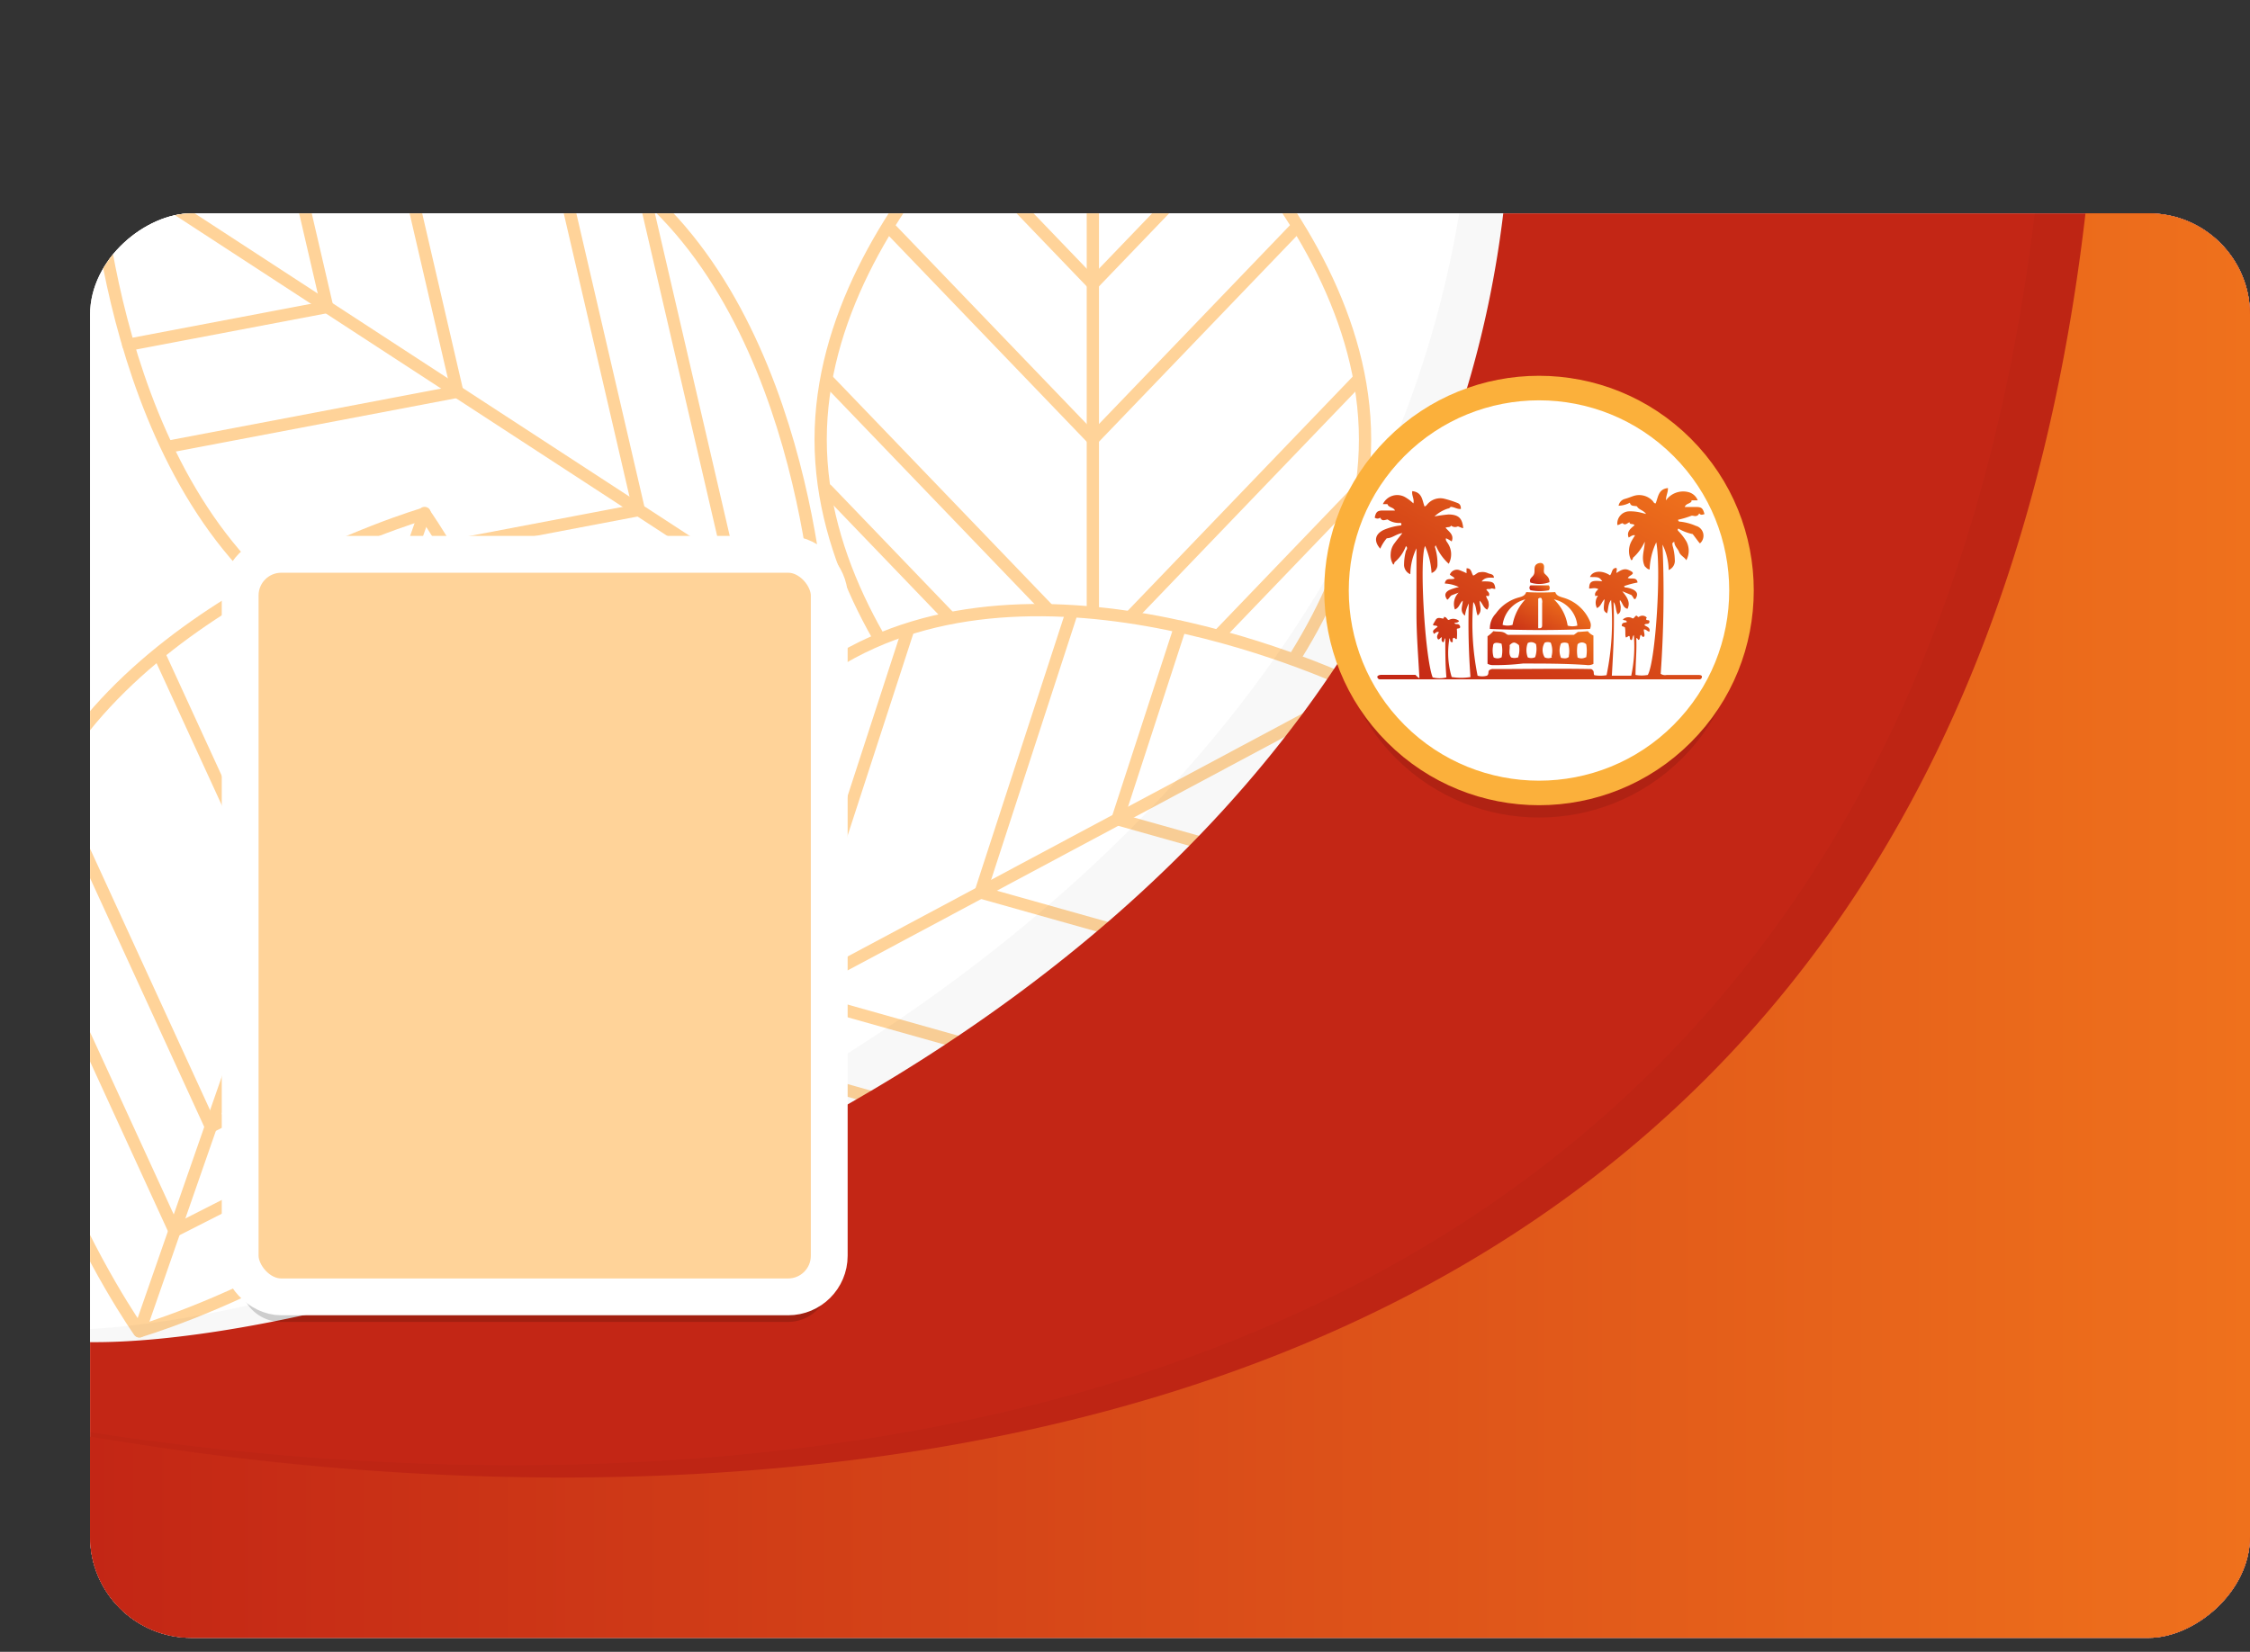 <svg xmlns="http://www.w3.org/2000/svg" xmlns:xlink="http://www.w3.org/1999/xlink" viewBox="0 0 183.34 134.63"><rect x="0" y="0" width="183.34" height="134.63" fill="#333333" stroke="none"/><defs><style>.cls-1,.cls-12,.cls-6{fill:none;}.cls-2{isolation:isolate;}.cls-14,.cls-3,.cls-5{fill:#fff;}.cls-4{clip-path:url(#clip-path);}.cls-5,.cls-6{stroke:#ffd399;stroke-linecap:round;stroke-linejoin:round;}.cls-7{opacity:0.03;}.cls-8{fill:#c32615;}.cls-9{fill:url(#Degradado_sin_nombre_12);}.cls-10{opacity:0.17;mix-blend-mode:overlay;}.cls-11{fill:#ffd399;}.cls-12{stroke:#fff;stroke-width:3px;}.cls-12,.cls-14{stroke-miterlimit:10;}.cls-13{opacity:0.1;}.cls-14{stroke:#fbb03b;stroke-width:2px;}.cls-15{fill:url(#Degradado_sin_nombre_12-2);}.cls-16{fill:url(#Degradado_sin_nombre_12-3);}.cls-17{fill:url(#Degradado_sin_nombre_12-4);}.cls-18{fill:url(#Degradado_sin_nombre_12-5);}.cls-19{fill:url(#Degradado_sin_nombre_12-6);}.cls-20{fill:url(#Degradado_sin_nombre_12-7);}</style><clipPath id="clip-path" transform="translate(7.34 17.39)"><rect class="cls-1" x="29.95" y="-29.95" width="116.1" height="176" rx="8.25" transform="translate(146.05 -29.95) rotate(90)"/></clipPath><linearGradient id="Degradado_sin_nombre_12" y1="55.69" x2="176" y2="55.69" gradientUnits="userSpaceOnUse"><stop offset="0" stop-color="#c32615"/><stop offset="1" stop-color="#ef711c"/></linearGradient><linearGradient id="Degradado_sin_nombre_12-2" x1="111.8" y1="269.66" x2="124.73" y2="292.06" gradientTransform="matrix(1, 0, 0, -1, 0, 311.56)" xlink:href="#Degradado_sin_nombre_12"/><linearGradient id="Degradado_sin_nombre_12-3" x1="129.85" y1="275.52" x2="129.86" y2="275.54" gradientTransform="matrix(1, 0, 0, -1, 0, 311.56)" xlink:href="#Degradado_sin_nombre_12"/><linearGradient id="Degradado_sin_nombre_12-4" x1="116.63" y1="273.26" x2="119.82" y2="278.79" gradientTransform="matrix(1, 0, 0, -1, 0, 311.56)" xlink:href="#Degradado_sin_nombre_12"/><linearGradient id="Degradado_sin_nombre_12-5" x1="117.85" y1="280.58" x2="118.39" y2="281.51" gradientTransform="matrix(1, 0, 0, -1, 0, 311.56)" xlink:href="#Degradado_sin_nombre_12"/><linearGradient id="Degradado_sin_nombre_12-6" x1="117.79" y1="281.22" x2="118.69" y2="282.77" gradientTransform="matrix(1, 0, 0, -1, 0, 311.56)" xlink:href="#Degradado_sin_nombre_12"/><linearGradient id="Degradado_sin_nombre_12-7" x1="117" y1="275.99" x2="119.63" y2="280.55" gradientTransform="matrix(1, 0, 0, -1, 0, 311.56)" xlink:href="#Degradado_sin_nombre_12"/></defs><g class="cls-2"><g id="Capa_2" data-name="Capa 2"><g id="OBJECTS"><rect class="cls-3" x="29.95" y="-29.95" width="116.1" height="176" rx="8.25" transform="translate(153.39 -12.56) rotate(90)"/><rect class="cls-3" x="29.95" y="-29.95" width="116.1" height="176" rx="8.25" transform="translate(153.39 -12.56) rotate(90)"/><g class="cls-4"><path class="cls-5" d="M103.89,18.43c0,19.5-22.18,35.31-22.18,35.31S59.53,37.93,59.53,18.43,81.71-16.89,81.71-16.89,103.89-1.08,103.89,18.43Z" transform="translate(7.34 17.39)"/><line class="cls-6" x1="89.05" y1="0.5" x2="89.05" y2="71.13"/><polyline class="cls-6" points="77.62 11.24 89.05 23.14 100.48 11.24"/><polyline class="cls-6" points="72.51 18.59 89.05 35.8 105.58 18.59"/><polyline class="cls-6" points="67.4 30.93 89.05 53.46 110.69 30.93"/><polyline class="cls-6" points="67.4 39.93 89.05 62.46 110.69 39.93"/><path class="cls-5" d="M42.05-4C58.39,6.62,59.53,33.83,59.53,33.83s-25.36,10-41.7-.69S.35-4.73.35-4.73,25.71-14.68,42.05-4Z" transform="translate(7.34 17.39)"/><line class="cls-6" x1="7.69" y1="12.66" x2="66.86" y2="51.22"/><polyline class="cls-6" points="10.45 28.1 26.66 25.02 22.93 8.95"/><polyline class="cls-6" points="13.81 36.39 37.26 31.93 31.87 8.68"/><polyline class="cls-6" points="21.36 47.41 52.06 41.57 45 11.14"/><polyline class="cls-6" points="28.9 52.32 59.6 46.49 52.54 16.05"/><path class="cls-5" d="M83,74.92C65.8,84.11,41.4,72,41.4,72s3.49-27,20.69-36.21,41.6,2.92,41.6,2.92S100.2,65.72,83,74.92Z" transform="translate(7.34 17.39)"/><line class="cls-6" x1="111.03" y1="56.1" x2="48.74" y2="89.39"/><polyline class="cls-6" points="96.17 51.08 91.06 66.77 106.94 71.24"/><polyline class="cls-6" points="87.29 50.04 79.9 72.74 102.88 79.21"/><polyline class="cls-6" points="73.99 51.35 64.33 81.06 94.4 89.53"/><polyline class="cls-6" points="66.06 55.59 56.39 85.3 86.46 93.78"/><path class="cls-5" d="M36.59,65.07C30.18,83.48,4,91.12,4,91.12S-11.72,68.89-5.3,50.47s32.56-26,32.56-26S43,46.65,36.59,65.07Z" transform="translate(7.34 17.39)"/><line class="cls-6" x1="34.6" y1="41.81" x2="11.37" y2="108.51"/><polyline class="cls-6" points="20.27 48.2 27.15 63.19 41.86 55.72"/><polyline class="cls-6" points="13.03 53.45 22.99 75.14 44.27 64.33"/><polyline class="cls-6" points="4.15 63.42 17.18 91.82 45.03 77.66"/><polyline class="cls-6" points="1.19 71.92 14.22 100.32 42.08 86.16"/></g><g class="cls-4"><path class="cls-7" d="M112.34-5.86h18.54l36.88,2a8.16,8.16,0,0,1,4.13,1.12A8.23,8.23,0,0,1,173,1.39V108a8.24,8.24,0,0,1-8.24,8.25H5.25a9.28,9.28,0,0,1-1.06-.07A8.25,8.25,0,0,1,0,109V90.93C28.56,89.37,105.84,60.16,112.34-5.86Z" transform="translate(7.34 17.39)"/><path class="cls-8" d="M8.25,117.24A8.25,8.25,0,0,1,0,109V92c26.17.27,111.83-26.41,115.66-97.87h52.1A8.24,8.24,0,0,1,176,2.39V109a8.24,8.24,0,0,1-8.24,8.25Z" transform="translate(7.34 17.39)"/><path class="cls-7" d="M0,99.34c25.18,3.87,148,19.22,159.08-105.2h8.62A8.26,8.26,0,0,1,172,1.39V108a8.24,8.24,0,0,1-8.24,8.25H4.31A8.24,8.24,0,0,1,0,109Z" transform="translate(7.34 17.39)"/><path class="cls-9" d="M8.25,117.24A8.25,8.25,0,0,1,0,109V99.71C9.5,101,151.83,129.35,163.18-5.86h4.58A8.24,8.24,0,0,1,176,2.39V109a8.24,8.24,0,0,1-8.24,8.25Z" transform="translate(7.34 17.39)"/></g><path class="cls-10" d="M15.57,29.79a3.35,3.35,0,0,0-3.34,3.34V87a3.35,3.35,0,0,0,3.34,3.35H56.89A3.35,3.35,0,0,0,60.23,87V33.13a3.35,3.35,0,0,0-3.34-3.34Z" transform="translate(7.34 17.39)"/><rect class="cls-11" x="19.57" y="45.18" width="48" height="60.52" rx="3.35"/><rect class="cls-12" x="19.57" y="45.18" width="48" height="60.52" rx="3.35"/><circle class="cls-13" cx="118.07" cy="32.74" r="16.5" transform="translate(18.77 110.47) rotate(-45)"/><circle class="cls-14" cx="118.07" cy="30.74" r="16.5" transform="translate(20.18 109.88) rotate(-45)"/><path class="cls-15" d="M108,37.61h-2.67c-.16,0-.35,0-.44.14a.22.22,0,0,0,.24.23h26c.11,0,.21-.07.21-.22s-.25-.14-.4-.14h-2.47a.64.64,0,0,1-.49-.09A92.34,92.34,0,0,0,128.13,27a4.82,4.82,0,0,1,.5,2.07.81.81,0,0,0,.5-.84,4.38,4.38,0,0,0-.18-1.14c0-.11-.09-.23.14-.32,0,.36.29.55.39.83s.43.42.59.67a1.62,1.62,0,0,0,0-1.54,4.7,4.7,0,0,0-.6-.79c-.06-.06-.16-.13-.05-.25a3.73,3.73,0,0,0,1.17.45l.49.65h0l.1.11a.83.83,0,0,0-.33-1.43,4.45,4.45,0,0,0-1.25-.34c-.08,0-.19,0-.2-.16a7.3,7.3,0,0,0,1.1-.33h.09c.21.05.41.07.53-.19.13.18.28.1.43.06-.14-.5-.24-.58-.74-.58h-.87c.09-.22.25-.24.37-.31s.2-.09.18-.23H131a1.11,1.11,0,0,0-.76-.67,1.72,1.72,0,0,0-1.83.67c0-.39.18-.67.16-1-.79.08-.79.74-1,1.25-.15,0-.18-.14-.25-.21a1.5,1.5,0,0,0-1.6-.38c-.23.08-.45.17-.68.23a.7.7,0,0,0-.49.55,2.09,2.09,0,0,0,.92-.25h0v0h0c.07.33.35.23.58.3.14.28.51.3.74.62l-.39-.1a3.51,3.51,0,0,0-1.07-.11,1,1,0,0,0-.88,1.11c.16,0,.26-.12.43-.15.2.22.37,0,.56-.08,0,.23.29.08.41.25-.31.26-.67.52-.48,1,.18-.09.32-.23.52-.18h0l0,0h0c-.11.18-.23.36-.32.54a1.67,1.67,0,0,0,0,1.48c.18,0,.1-.19.21-.24a3.86,3.86,0,0,0,.9-1.26c0,.65-.33,1.3,0,2,.11.09.2.25.4.26a5.57,5.57,0,0,1,.54-2.21c.42,2.23-.06,9.71-.69,10.81a2.79,2.79,0,0,1-1,0c0-1,.11-2,.06-3,.15,0,.12.19.22.13s.06-.27.13-.37.12.2.26.13,0-.39,0-.59c.2-.05.28.16.46.17.1-.36-.25-.39-.41-.54.1-.17.37,0,.41-.24s-.22-.09-.26-.21.11-.09,0-.2a.48.48,0,0,0-.61,0c-.11,0-.12-.14-.22-.1s-.12.18-.27.22a.65.65,0,0,0-.8.08c.09.12.29,0,.32.21-.15.07-.42,0-.41.32l.25.1c.08.3,0,.59.08.83.15,0,.17-.13.27-.11s0,.27.15.32.08-.27.23-.4a11.36,11.36,0,0,1-.21,3.31H124c.12-2,.22-4,.14-6,.23.3.16.69.33,1,.26-.13.24-.34.25-.55s-.11-.4-.06-.61c.23.22.24.63.62.71.27-.57-.09-1-.43-1.43l.75.31.15.2c0,.06.07.15.17.12.22-.35.17-.56-.15-.75a1.93,1.93,0,0,0-.56-.18c-.08,0-.2,0-.21-.12a7,7,0,0,1,1.09-.29.32.32,0,0,0-.17-.29c-.19-.08-.42,0-.62-.08.1-.17.29-.21.39-.34s-.18-.25-.32-.31c-.4-.18-.71.07-1,.24,0-.16.08-.3,0-.41-.4,0-.33.42-.52.6-.66-.44-1.44-.37-1.63.14.69,0,.76,0,1,.35-.86-.1-1.06,0-1.07.59.24,0,.49-.1.75.05-.16.16-.33.31-.25.54,0,.05.07,0,.11,0s.07,0,.11,0a.94.94,0,0,0-.08,1c.34-.15.38-.52.62-.72-.11.9-.1.95.2,1.15.12-.36.07-.78.33-1.09a21.39,21.39,0,0,1-.37,6.13,3,3,0,0,1-1,0c-.08-.14,0-.29-.12-.4a.23.23,0,0,0-.16-.1c-2.64-.05-5.28,0-7.91,0a.49.49,0,0,0-.36.09c-.14.1,0,.32-.2.45a1.34,1.34,0,0,1-.76,0,21.37,21.37,0,0,1-.35-6c.27.31.19.72.36,1.1.42-.38.14-.81.16-1.21.24.22.3.58.61.73a.64.64,0,0,0,.12-.54c0-.19-.14-.34-.19-.51s.17,0,.21-.08c.11-.24-.12-.35-.21-.51.13-.09.25,0,.37-.07s.25.06.37,0c-.08-.55-.19-.61-1.12-.59.27-.35.64-.32,1-.3,0-.31-.3-.29-.48-.37a1.07,1.07,0,0,0-.66-.08c-.21,0-.35.22-.55.27-.16-.23-.13-.61-.54-.59v.4h0v0a5.79,5.79,0,0,0-.57-.25.62.62,0,0,0-.79.36c.11.12.29.16.39.32-.27.14-.72-.13-.8.41a3,3,0,0,1,1.15.29,3.77,3.77,0,0,0-.8.25c-.35.19-.4.44-.15.78.15-.08.19-.25.35-.36l.58-.22a1.3,1.3,0,0,0-.31,1.37c.36-.12.38-.51.64-.71,0,.41-.28.86.18,1.22a3.33,3.33,0,0,1,.31-1,59.15,59.15,0,0,0,.14,6,4.63,4.63,0,0,1-1.53,0,6.82,6.82,0,0,1-.18-3.16c.09.09,0,.28.18.32s0-.26.14-.34.14.16.28.07a4.3,4.3,0,0,0,0-.81c.08-.07.22,0,.27-.13a.25.25,0,0,0-.12-.23c-.1-.06-.24,0-.33-.09s.27,0,.36-.2a.73.73,0,0,0-.83-.08c-.14,0-.16-.21-.33-.24s0,.1-.13.12-.43-.16-.6.09l-.24.41c.08.15.29,0,.38.18-.42.32-.42.32-.3.57.14-.05.23-.23.41-.13h0v0h0c-.1.19-.24.37-.06.59.15,0,.17-.17.29-.18s0,0,0,0l0,0c0,.14-.07.31.11.41.14-.08.06-.26.18-.33h0v0c0,1.07,0,2.13.09,3.19a2.3,2.3,0,0,1-1.12,0c-.63-1.6-1.1-9.63-.62-10.71a6.45,6.45,0,0,1,.53,2.2.7.7,0,0,0,.48-.7,4.28,4.28,0,0,0-.14-1.18c0-.11-.13-.24,0-.37a4.22,4.22,0,0,0,1.06,1.5,1.62,1.62,0,0,0-.07-1.66c-.07-.13-.21-.24-.15-.42h0v0h0a3,3,0,0,1,.46.26c.22-.55-.23-.79-.5-1.12.18-.08.36,0,.45-.17a.52.52,0,0,0,.56.06l.36.14s0,0,.07,0c-.08-.82-.39-1.09-1.18-1.11a11.16,11.16,0,0,0-1.16.16,2.88,2.88,0,0,1,1.09-.64.3.3,0,0,0,.22-.14h0l-.07-.08v0h0l.07.08h0c.29,0,.54.21.84.17,0-.3-.1-.42-.29-.49a8.28,8.28,0,0,0-1.1-.35,1.39,1.39,0,0,0-1.3.41c-.08.08-.14.2-.27.23-.2-.5-.18-1.16-1-1.25-.07.34.18.62.09,1a3.57,3.57,0,0,0-.69-.52,1.3,1.3,0,0,0-1.8.58l.38,0c.08.29.48.23.61.52h-1c-.44,0-.56.13-.65.58a.37.37,0,0,0,.45,0c.15.35.41.16.6.15a1.6,1.6,0,0,0,1,.28c.15,0,.13.09.1.2a4.87,4.87,0,0,0-1.44.38c-.7.35-.8.91-.26,1.52a3.27,3.27,0,0,1,.53-.85c.44,0,.76-.35,1.27-.42-.24.31-.44.55-.62.8a1.51,1.51,0,0,0-.33.88,1.41,1.41,0,0,0,.21.89c.12-.07.06-.19.16-.24a3.14,3.14,0,0,0,.87-1.27c.17.14.07.27,0,.39a4.56,4.56,0,0,0-.15,1.1.83.83,0,0,0,.51.8,5.07,5.07,0,0,1,.5-2.11c0,1.78,0,3.55,0,5.32s.15,3.53.24,5.27A1.29,1.29,0,0,1,108,37.61Z" transform="translate(7.34 17.39)"/><path class="cls-16" d="M129.85,36h0Z" transform="translate(7.34 17.39)"/><path class="cls-17" d="M121.23,34.12l-.32.23h-5.23a.35.35,0,0,1-.27-.06c-.31-.28-.7-.16-1.06-.24a2.78,2.78,0,0,1-.48.42c0,.75,0,1.51,0,2.24a.94.94,0,0,0,.51.11,18.72,18.72,0,0,0,2.37-.13c1.73,0,3.46,0,5.18.12a.9.9,0,0,0,.57-.09V34.41a1.11,1.11,0,0,1-.45-.35ZM115,36.19a.67.67,0,0,1-.63,0,1.92,1.92,0,0,1-.05-.92c0-.28.22-.33.69-.2a2.58,2.58,0,0,1,0,1.14Zm1.34,0a.8.8,0,0,1-.55,0c-.24-.32-.07-.69-.12-1,.29-.27.41-.28.76,0a1.94,1.94,0,0,1-.09,1.06Zm1.37,0a.73.73,0,0,1-.56,0,1.63,1.63,0,0,1,0-1.17.57.57,0,0,1,.67.09,2,2,0,0,1-.07,1.06Zm1.41,0a.69.69,0,0,1-.59,0,1.13,1.13,0,0,1,0-1.2.64.64,0,0,1,.49,0,1.78,1.78,0,0,1,.06,1.14Zm1.39-.05c-.2.18-.4.13-.65.09a1.51,1.51,0,0,1,0-1.18.66.66,0,0,1,.58,0,2.24,2.24,0,0,1,.05,1.06Zm1.32.06a.71.71,0,0,1-.62,0,3,3,0,0,1,0-1.08.49.49,0,0,1,.7,0,2.91,2.91,0,0,1,0,1.06Z" transform="translate(7.34 17.39)"/><path class="cls-18" d="M118.86,30.72a.3.3,0,0,0,0-.4c-.48,0-1,0-1.49,0a.27.27,0,0,0,0,.39A3.82,3.82,0,0,0,118.86,30.72Z" transform="translate(7.34 17.39)"/><path class="cls-19" d="M118.92,30.06c0-.37-.21-.51-.38-.68s0-.5-.09-.72-.36-.18-.51-.11c-.37.19-.17.57-.28.85s-.43.33-.3.69A2.38,2.38,0,0,0,118.92,30.06Z" transform="translate(7.34 17.39)"/><path class="cls-20" d="M114.06,33.87c2.75.12,5.46.12,8.16,0a.73.73,0,0,0,0-.61A3.38,3.38,0,0,0,120,31.31c-.25-.08-.51-.14-.61-.44a23.42,23.42,0,0,1-2.37,0c-.09.29-.33.36-.58.43a3.38,3.38,0,0,0-1.89,1.31A1.76,1.76,0,0,0,114.06,33.87Zm7.13-.27a1.42,1.42,0,0,1-.79,0,3.75,3.75,0,0,0-1.12-2.14A2.43,2.43,0,0,1,121.19,33.6ZM118,31.41c.11-.09.18-.09.26-.05a.68.68,0,0,1,.06.42v1.75c0,.16,0,.32-.32.28C118,33,118,32.19,118,31.41Zm-1,0a4.08,4.08,0,0,0-1.09,2.13,1.4,1.4,0,0,1-.81,0A2.47,2.47,0,0,1,117,31.45Z" transform="translate(7.34 17.39)"/></g></g></g></svg>